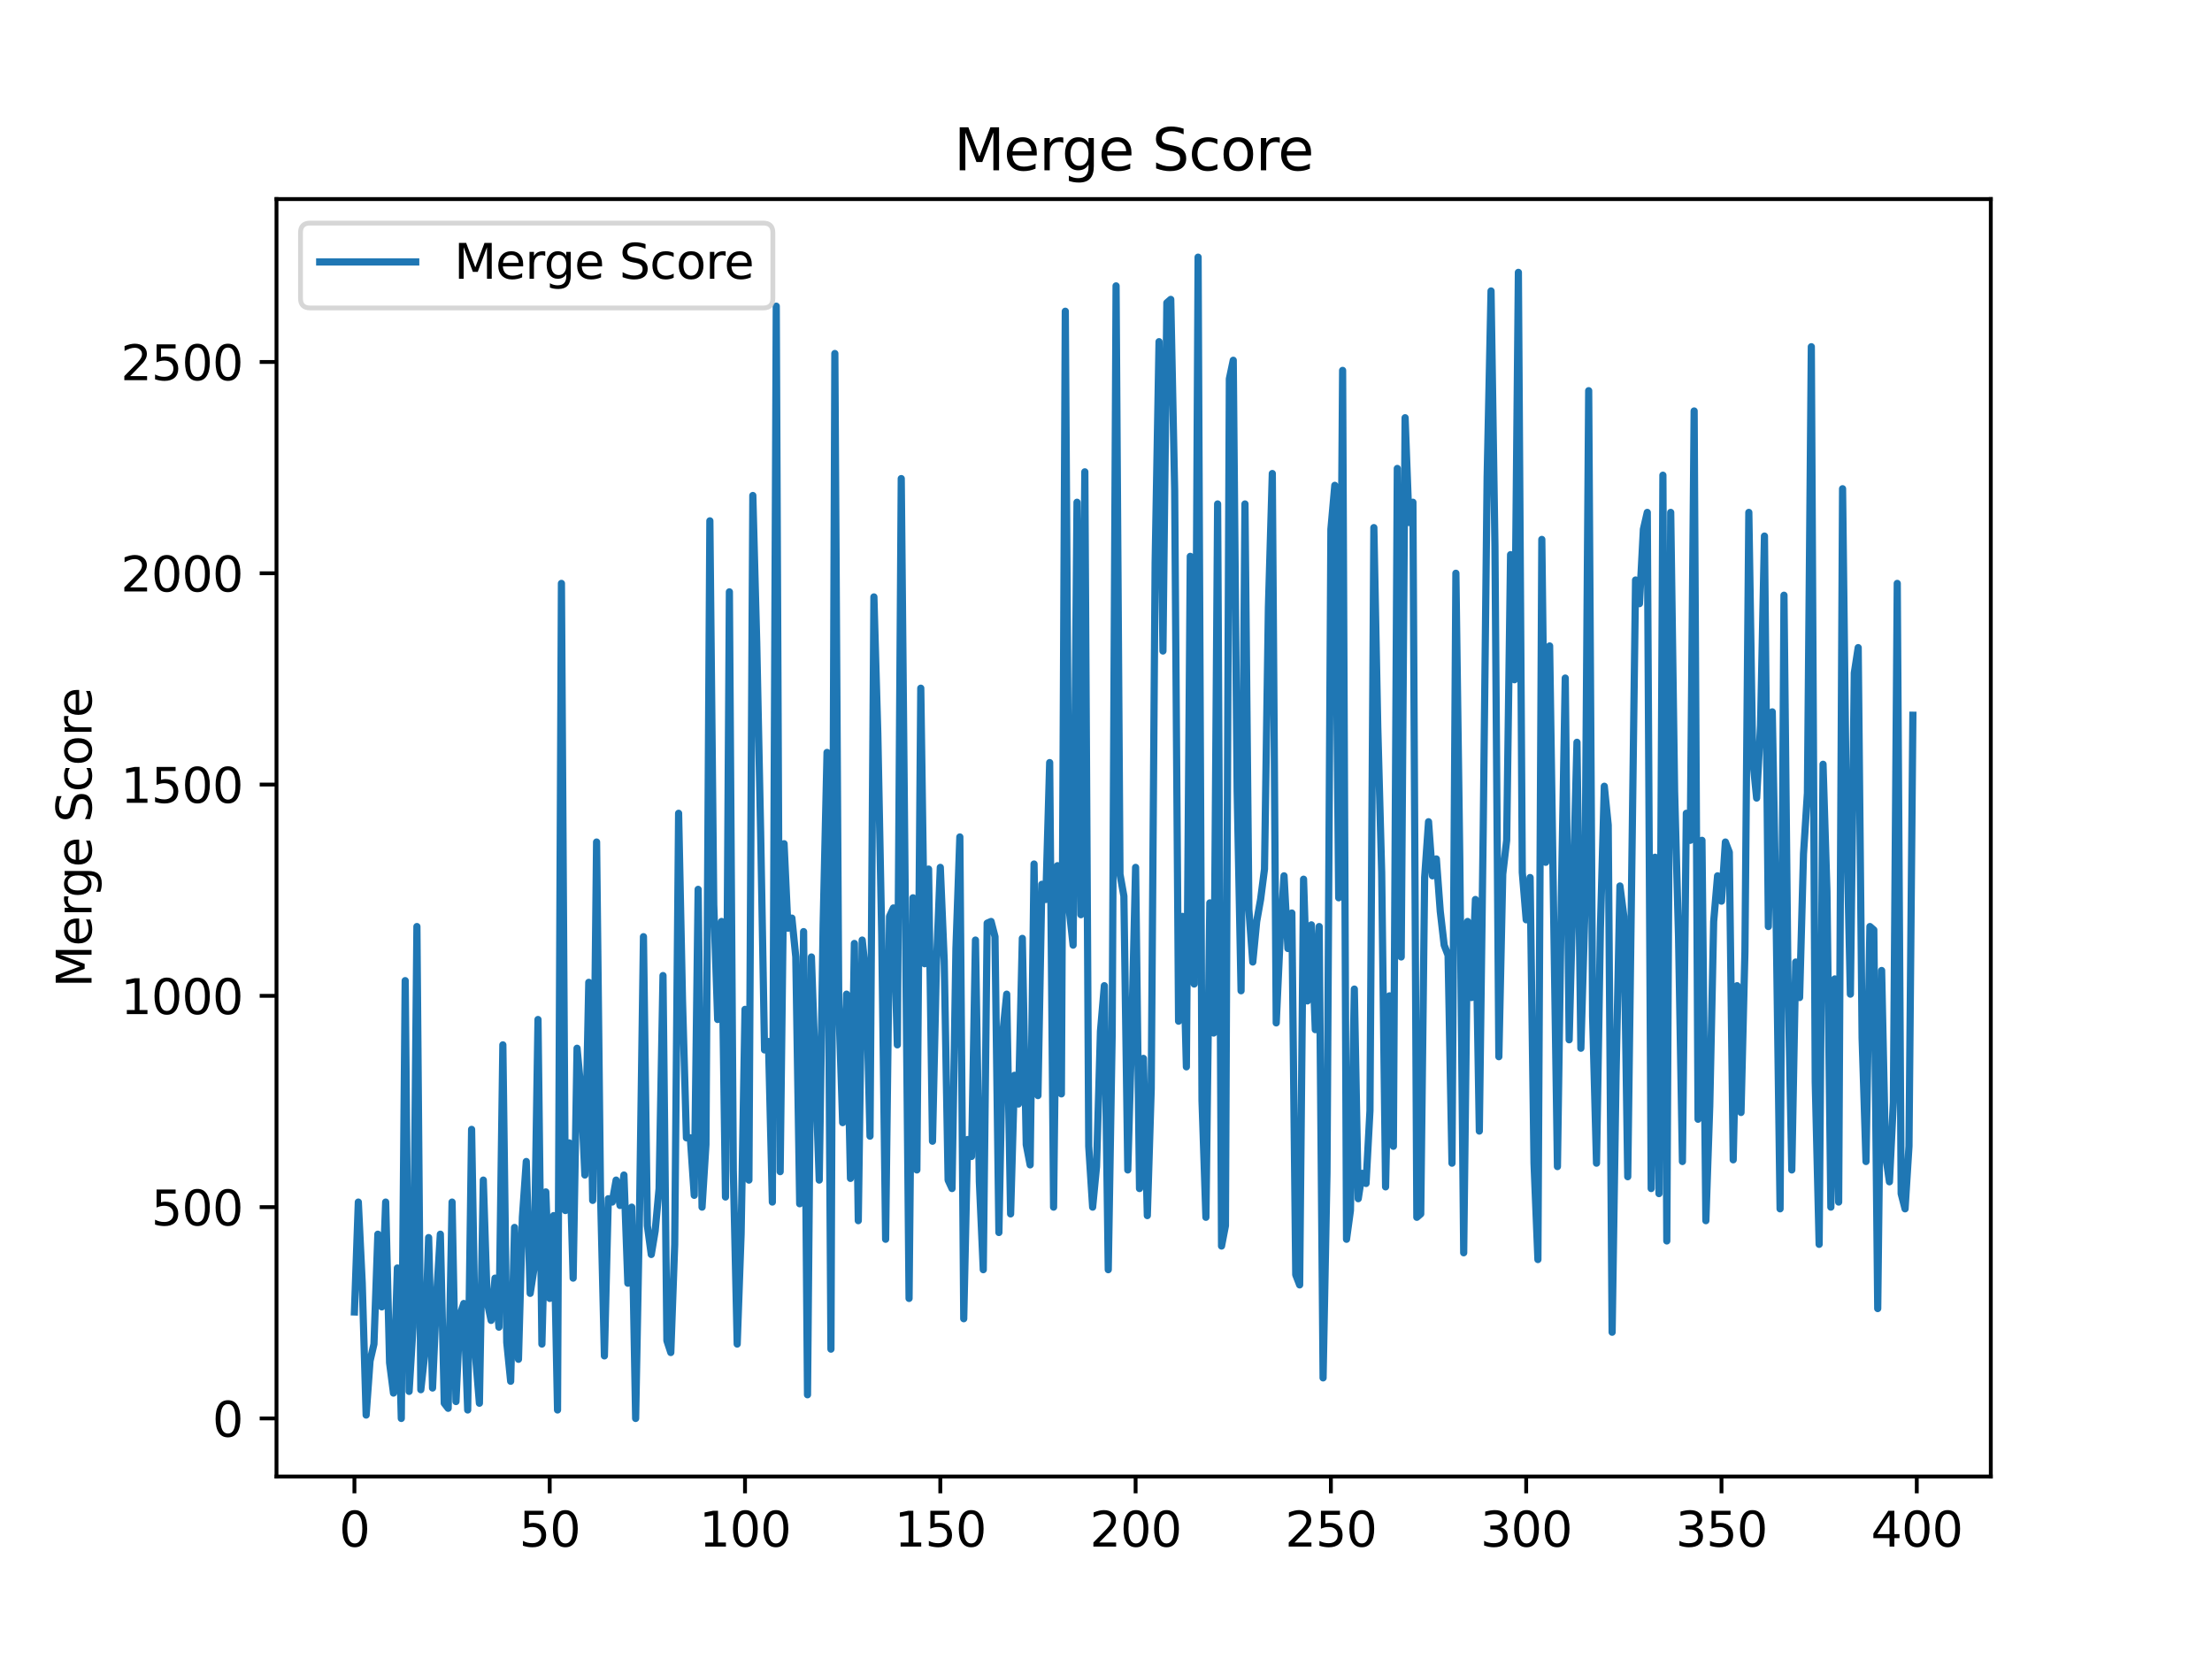 <?xml version="1.0" encoding="utf-8" standalone="no"?>
<!DOCTYPE svg PUBLIC "-//W3C//DTD SVG 1.1//EN"
  "http://www.w3.org/Graphics/SVG/1.1/DTD/svg11.dtd">
<svg xmlns:xlink="http://www.w3.org/1999/xlink" width="460.8pt" height="345.6pt" viewBox="0 0 460.8 345.6" xmlns="http://www.w3.org/2000/svg" version="1.1">
 <defs>
  <style type="text/css">*{stroke-linejoin: round; stroke-linecap: butt}</style>
 </defs>
 <g id="figure_1">
  <g id="patch_1">
   <path d="M 0 345.6 
L 460.8 345.6 
L 460.8 0 
L 0 0 
z
" style="fill: #ffffff"/>
  </g>
  <g id="axes_1">
   <g id="patch_2">
    <path d="M 57.6 307.584 
L 414.72 307.584 
L 414.72 41.472 
L 57.6 41.472 
z
" style="fill: #ffffff"/>
   </g>
   <g id="matplotlib.axis_1">
    <g id="xtick_1">
     <g id="line2d_1">
      <defs>
       <path id="m237619feec" d="M 0 0 
L 0 3.5 
" style="stroke: #000000; stroke-width: 0.8"/>
      </defs>
      <g>
       <use xlink:href="#m237619feec" x="73.833" y="307.584" style="stroke: #000000; stroke-width: 0.8"/>
      </g>
     </g>
     <g id="text_1">
      <!-- 0 -->
      <g transform="translate(70.651 322.182) scale(0.1 -0.1)">
       <defs>
        <path id="DejaVuSans-30" d="M 2034 4250 
Q 1547 4250 1301 3770 
Q 1056 3291 1056 2328 
Q 1056 1369 1301 889 
Q 1547 409 2034 409 
Q 2525 409 2770 889 
Q 3016 1369 3016 2328 
Q 3016 3291 2770 3770 
Q 2525 4250 2034 4250 
z
M 2034 4750 
Q 2819 4750 3233 4129 
Q 3647 3509 3647 2328 
Q 3647 1150 3233 529 
Q 2819 -91 2034 -91 
Q 1250 -91 836 529 
Q 422 1150 422 2328 
Q 422 3509 836 4129 
Q 1250 4750 2034 4750 
z
" transform="scale(0.016)"/>
       </defs>
       <use xlink:href="#DejaVuSans-30"/>
      </g>
     </g>
    </g>
    <g id="xtick_2">
     <g id="line2d_2">
      <g>
       <use xlink:href="#m237619feec" x="114.516" y="307.584" style="stroke: #000000; stroke-width: 0.8"/>
      </g>
     </g>
     <g id="text_2">
      <!-- 50 -->
      <g transform="translate(108.154 322.182) scale(0.1 -0.1)">
       <defs>
        <path id="DejaVuSans-35" d="M 691 4666 
L 3169 4666 
L 3169 4134 
L 1269 4134 
L 1269 2991 
Q 1406 3038 1543 3061 
Q 1681 3084 1819 3084 
Q 2600 3084 3056 2656 
Q 3513 2228 3513 1497 
Q 3513 744 3044 326 
Q 2575 -91 1722 -91 
Q 1428 -91 1123 -41 
Q 819 9 494 109 
L 494 744 
Q 775 591 1075 516 
Q 1375 441 1709 441 
Q 2250 441 2565 725 
Q 2881 1009 2881 1497 
Q 2881 1984 2565 2268 
Q 2250 2553 1709 2553 
Q 1456 2553 1204 2497 
Q 953 2441 691 2322 
L 691 4666 
z
" transform="scale(0.016)"/>
       </defs>
       <use xlink:href="#DejaVuSans-35"/>
       <use xlink:href="#DejaVuSans-30" x="63.623"/>
      </g>
     </g>
    </g>
    <g id="xtick_3">
     <g id="line2d_3">
      <g>
       <use xlink:href="#m237619feec" x="155.2" y="307.584" style="stroke: #000000; stroke-width: 0.8"/>
      </g>
     </g>
     <g id="text_3">
      <!-- 100 -->
      <g transform="translate(145.656 322.182) scale(0.1 -0.1)">
       <defs>
        <path id="DejaVuSans-31" d="M 794 531 
L 1825 531 
L 1825 4091 
L 703 3866 
L 703 4441 
L 1819 4666 
L 2450 4666 
L 2450 531 
L 3481 531 
L 3481 0 
L 794 0 
L 794 531 
z
" transform="scale(0.016)"/>
       </defs>
       <use xlink:href="#DejaVuSans-31"/>
       <use xlink:href="#DejaVuSans-30" x="63.623"/>
       <use xlink:href="#DejaVuSans-30" x="127.246"/>
      </g>
     </g>
    </g>
    <g id="xtick_4">
     <g id="line2d_4">
      <g>
       <use xlink:href="#m237619feec" x="195.883" y="307.584" style="stroke: #000000; stroke-width: 0.8"/>
      </g>
     </g>
     <g id="text_4">
      <!-- 150 -->
      <g transform="translate(186.34 322.182) scale(0.1 -0.1)">
       <use xlink:href="#DejaVuSans-31"/>
       <use xlink:href="#DejaVuSans-35" x="63.623"/>
       <use xlink:href="#DejaVuSans-30" x="127.246"/>
      </g>
     </g>
    </g>
    <g id="xtick_5">
     <g id="line2d_5">
      <g>
       <use xlink:href="#m237619feec" x="236.567" y="307.584" style="stroke: #000000; stroke-width: 0.8"/>
      </g>
     </g>
     <g id="text_5">
      <!-- 200 -->
      <g transform="translate(227.023 322.182) scale(0.1 -0.1)">
       <defs>
        <path id="DejaVuSans-32" d="M 1228 531 
L 3431 531 
L 3431 0 
L 469 0 
L 469 531 
Q 828 903 1448 1529 
Q 2069 2156 2228 2338 
Q 2531 2678 2651 2914 
Q 2772 3150 2772 3378 
Q 2772 3750 2511 3984 
Q 2250 4219 1831 4219 
Q 1534 4219 1204 4116 
Q 875 4013 500 3803 
L 500 4441 
Q 881 4594 1212 4672 
Q 1544 4750 1819 4750 
Q 2544 4750 2975 4387 
Q 3406 4025 3406 3419 
Q 3406 3131 3298 2873 
Q 3191 2616 2906 2266 
Q 2828 2175 2409 1742 
Q 1991 1309 1228 531 
z
" transform="scale(0.016)"/>
       </defs>
       <use xlink:href="#DejaVuSans-32"/>
       <use xlink:href="#DejaVuSans-30" x="63.623"/>
       <use xlink:href="#DejaVuSans-30" x="127.246"/>
      </g>
     </g>
    </g>
    <g id="xtick_6">
     <g id="line2d_6">
      <g>
       <use xlink:href="#m237619feec" x="277.25" y="307.584" style="stroke: #000000; stroke-width: 0.8"/>
      </g>
     </g>
     <g id="text_6">
      <!-- 250 -->
      <g transform="translate(267.707 322.182) scale(0.1 -0.1)">
       <use xlink:href="#DejaVuSans-32"/>
       <use xlink:href="#DejaVuSans-35" x="63.623"/>
       <use xlink:href="#DejaVuSans-30" x="127.246"/>
      </g>
     </g>
    </g>
    <g id="xtick_7">
     <g id="line2d_7">
      <g>
       <use xlink:href="#m237619feec" x="317.934" y="307.584" style="stroke: #000000; stroke-width: 0.8"/>
      </g>
     </g>
     <g id="text_7">
      <!-- 300 -->
      <g transform="translate(308.39 322.182) scale(0.1 -0.1)">
       <defs>
        <path id="DejaVuSans-33" d="M 2597 2516 
Q 3050 2419 3304 2112 
Q 3559 1806 3559 1356 
Q 3559 666 3084 287 
Q 2609 -91 1734 -91 
Q 1441 -91 1130 -33 
Q 819 25 488 141 
L 488 750 
Q 750 597 1062 519 
Q 1375 441 1716 441 
Q 2309 441 2620 675 
Q 2931 909 2931 1356 
Q 2931 1769 2642 2001 
Q 2353 2234 1838 2234 
L 1294 2234 
L 1294 2753 
L 1863 2753 
Q 2328 2753 2575 2939 
Q 2822 3125 2822 3475 
Q 2822 3834 2567 4026 
Q 2313 4219 1838 4219 
Q 1578 4219 1281 4162 
Q 984 4106 628 3988 
L 628 4550 
Q 988 4650 1302 4700 
Q 1616 4750 1894 4750 
Q 2613 4750 3031 4423 
Q 3450 4097 3450 3541 
Q 3450 3153 3228 2886 
Q 3006 2619 2597 2516 
z
" transform="scale(0.016)"/>
       </defs>
       <use xlink:href="#DejaVuSans-33"/>
       <use xlink:href="#DejaVuSans-30" x="63.623"/>
       <use xlink:href="#DejaVuSans-30" x="127.246"/>
      </g>
     </g>
    </g>
    <g id="xtick_8">
     <g id="line2d_8">
      <g>
       <use xlink:href="#m237619feec" x="358.617" y="307.584" style="stroke: #000000; stroke-width: 0.8"/>
      </g>
     </g>
     <g id="text_8">
      <!-- 350 -->
      <g transform="translate(349.074 322.182) scale(0.1 -0.1)">
       <use xlink:href="#DejaVuSans-33"/>
       <use xlink:href="#DejaVuSans-35" x="63.623"/>
       <use xlink:href="#DejaVuSans-30" x="127.246"/>
      </g>
     </g>
    </g>
    <g id="xtick_9">
     <g id="line2d_9">
      <g>
       <use xlink:href="#m237619feec" x="399.301" y="307.584" style="stroke: #000000; stroke-width: 0.8"/>
      </g>
     </g>
     <g id="text_9">
      <!-- 400 -->
      <g transform="translate(389.757 322.182) scale(0.1 -0.1)">
       <defs>
        <path id="DejaVuSans-34" d="M 2419 4116 
L 825 1625 
L 2419 1625 
L 2419 4116 
z
M 2253 4666 
L 3047 4666 
L 3047 1625 
L 3713 1625 
L 3713 1100 
L 3047 1100 
L 3047 0 
L 2419 0 
L 2419 1100 
L 313 1100 
L 313 1709 
L 2253 4666 
z
" transform="scale(0.016)"/>
       </defs>
       <use xlink:href="#DejaVuSans-34"/>
       <use xlink:href="#DejaVuSans-30" x="63.623"/>
       <use xlink:href="#DejaVuSans-30" x="127.246"/>
      </g>
     </g>
    </g>
   </g>
   <g id="matplotlib.axis_2">
    <g id="ytick_1">
     <g id="line2d_10">
      <defs>
       <path id="m5462aade13" d="M 0 0 
L -3.5 0 
" style="stroke: #000000; stroke-width: 0.8"/>
      </defs>
      <g>
       <use xlink:href="#m5462aade13" x="57.6" y="295.488" style="stroke: #000000; stroke-width: 0.8"/>
      </g>
     </g>
     <g id="text_10">
      <!-- 0 -->
      <g transform="translate(44.237 299.287) scale(0.1 -0.1)">
       <use xlink:href="#DejaVuSans-30"/>
      </g>
     </g>
    </g>
    <g id="ytick_2">
     <g id="line2d_11">
      <g>
       <use xlink:href="#m5462aade13" x="57.6" y="251.471" style="stroke: #000000; stroke-width: 0.8"/>
      </g>
     </g>
     <g id="text_11">
      <!-- 500 -->
      <g transform="translate(31.512 255.27) scale(0.1 -0.1)">
       <use xlink:href="#DejaVuSans-35"/>
       <use xlink:href="#DejaVuSans-30" x="63.623"/>
       <use xlink:href="#DejaVuSans-30" x="127.246"/>
      </g>
     </g>
    </g>
    <g id="ytick_3">
     <g id="line2d_12">
      <g>
       <use xlink:href="#m5462aade13" x="57.6" y="207.453" style="stroke: #000000; stroke-width: 0.8"/>
      </g>
     </g>
     <g id="text_12">
      <!-- 1000 -->
      <g transform="translate(25.15 211.252) scale(0.1 -0.1)">
       <use xlink:href="#DejaVuSans-31"/>
       <use xlink:href="#DejaVuSans-30" x="63.623"/>
       <use xlink:href="#DejaVuSans-30" x="127.246"/>
       <use xlink:href="#DejaVuSans-30" x="190.869"/>
      </g>
     </g>
    </g>
    <g id="ytick_4">
     <g id="line2d_13">
      <g>
       <use xlink:href="#m5462aade13" x="57.6" y="163.436" style="stroke: #000000; stroke-width: 0.8"/>
      </g>
     </g>
     <g id="text_13">
      <!-- 1500 -->
      <g transform="translate(25.15 167.235) scale(0.1 -0.1)">
       <use xlink:href="#DejaVuSans-31"/>
       <use xlink:href="#DejaVuSans-35" x="63.623"/>
       <use xlink:href="#DejaVuSans-30" x="127.246"/>
       <use xlink:href="#DejaVuSans-30" x="190.869"/>
      </g>
     </g>
    </g>
    <g id="ytick_5">
     <g id="line2d_14">
      <g>
       <use xlink:href="#m5462aade13" x="57.6" y="119.418" style="stroke: #000000; stroke-width: 0.8"/>
      </g>
     </g>
     <g id="text_14">
      <!-- 2000 -->
      <g transform="translate(25.15 123.217) scale(0.1 -0.1)">
       <use xlink:href="#DejaVuSans-32"/>
       <use xlink:href="#DejaVuSans-30" x="63.623"/>
       <use xlink:href="#DejaVuSans-30" x="127.246"/>
       <use xlink:href="#DejaVuSans-30" x="190.869"/>
      </g>
     </g>
    </g>
    <g id="ytick_6">
     <g id="line2d_15">
      <g>
       <use xlink:href="#m5462aade13" x="57.6" y="75.401" style="stroke: #000000; stroke-width: 0.8"/>
      </g>
     </g>
     <g id="text_15">
      <!-- 2500 -->
      <g transform="translate(25.15 79.2) scale(0.1 -0.1)">
       <use xlink:href="#DejaVuSans-32"/>
       <use xlink:href="#DejaVuSans-35" x="63.623"/>
       <use xlink:href="#DejaVuSans-30" x="127.246"/>
       <use xlink:href="#DejaVuSans-30" x="190.869"/>
      </g>
     </g>
    </g>
    <g id="text_16">
     <!-- Merge Score -->
     <g transform="translate(19.07 205.729) rotate(-90) scale(0.1 -0.1)">
      <defs>
       <path id="DejaVuSans-4d" d="M 628 4666 
L 1569 4666 
L 2759 1491 
L 3956 4666 
L 4897 4666 
L 4897 0 
L 4281 0 
L 4281 4097 
L 3078 897 
L 2444 897 
L 1241 4097 
L 1241 0 
L 628 0 
L 628 4666 
z
" transform="scale(0.016)"/>
       <path id="DejaVuSans-65" d="M 3597 1894 
L 3597 1613 
L 953 1613 
Q 991 1019 1311 708 
Q 1631 397 2203 397 
Q 2534 397 2845 478 
Q 3156 559 3463 722 
L 3463 178 
Q 3153 47 2828 -22 
Q 2503 -91 2169 -91 
Q 1331 -91 842 396 
Q 353 884 353 1716 
Q 353 2575 817 3079 
Q 1281 3584 2069 3584 
Q 2775 3584 3186 3129 
Q 3597 2675 3597 1894 
z
M 3022 2063 
Q 3016 2534 2758 2815 
Q 2500 3097 2075 3097 
Q 1594 3097 1305 2825 
Q 1016 2553 972 2059 
L 3022 2063 
z
" transform="scale(0.016)"/>
       <path id="DejaVuSans-72" d="M 2631 2963 
Q 2534 3019 2420 3045 
Q 2306 3072 2169 3072 
Q 1681 3072 1420 2755 
Q 1159 2438 1159 1844 
L 1159 0 
L 581 0 
L 581 3500 
L 1159 3500 
L 1159 2956 
Q 1341 3275 1631 3429 
Q 1922 3584 2338 3584 
Q 2397 3584 2469 3576 
Q 2541 3569 2628 3553 
L 2631 2963 
z
" transform="scale(0.016)"/>
       <path id="DejaVuSans-67" d="M 2906 1791 
Q 2906 2416 2648 2759 
Q 2391 3103 1925 3103 
Q 1463 3103 1205 2759 
Q 947 2416 947 1791 
Q 947 1169 1205 825 
Q 1463 481 1925 481 
Q 2391 481 2648 825 
Q 2906 1169 2906 1791 
z
M 3481 434 
Q 3481 -459 3084 -895 
Q 2688 -1331 1869 -1331 
Q 1566 -1331 1297 -1286 
Q 1028 -1241 775 -1147 
L 775 -588 
Q 1028 -725 1275 -790 
Q 1522 -856 1778 -856 
Q 2344 -856 2625 -561 
Q 2906 -266 2906 331 
L 2906 616 
Q 2728 306 2450 153 
Q 2172 0 1784 0 
Q 1141 0 747 490 
Q 353 981 353 1791 
Q 353 2603 747 3093 
Q 1141 3584 1784 3584 
Q 2172 3584 2450 3431 
Q 2728 3278 2906 2969 
L 2906 3500 
L 3481 3500 
L 3481 434 
z
" transform="scale(0.016)"/>
       <path id="DejaVuSans-20" transform="scale(0.016)"/>
       <path id="DejaVuSans-53" d="M 3425 4513 
L 3425 3897 
Q 3066 4069 2747 4153 
Q 2428 4238 2131 4238 
Q 1616 4238 1336 4038 
Q 1056 3838 1056 3469 
Q 1056 3159 1242 3001 
Q 1428 2844 1947 2747 
L 2328 2669 
Q 3034 2534 3370 2195 
Q 3706 1856 3706 1288 
Q 3706 609 3251 259 
Q 2797 -91 1919 -91 
Q 1588 -91 1214 -16 
Q 841 59 441 206 
L 441 856 
Q 825 641 1194 531 
Q 1563 422 1919 422 
Q 2459 422 2753 634 
Q 3047 847 3047 1241 
Q 3047 1584 2836 1778 
Q 2625 1972 2144 2069 
L 1759 2144 
Q 1053 2284 737 2584 
Q 422 2884 422 3419 
Q 422 4038 858 4394 
Q 1294 4750 2059 4750 
Q 2388 4750 2728 4690 
Q 3069 4631 3425 4513 
z
" transform="scale(0.016)"/>
       <path id="DejaVuSans-63" d="M 3122 3366 
L 3122 2828 
Q 2878 2963 2633 3030 
Q 2388 3097 2138 3097 
Q 1578 3097 1268 2742 
Q 959 2388 959 1747 
Q 959 1106 1268 751 
Q 1578 397 2138 397 
Q 2388 397 2633 464 
Q 2878 531 3122 666 
L 3122 134 
Q 2881 22 2623 -34 
Q 2366 -91 2075 -91 
Q 1284 -91 818 406 
Q 353 903 353 1747 
Q 353 2603 823 3093 
Q 1294 3584 2113 3584 
Q 2378 3584 2631 3529 
Q 2884 3475 3122 3366 
z
" transform="scale(0.016)"/>
       <path id="DejaVuSans-6f" d="M 1959 3097 
Q 1497 3097 1228 2736 
Q 959 2375 959 1747 
Q 959 1119 1226 758 
Q 1494 397 1959 397 
Q 2419 397 2687 759 
Q 2956 1122 2956 1747 
Q 2956 2369 2687 2733 
Q 2419 3097 1959 3097 
z
M 1959 3584 
Q 2709 3584 3137 3096 
Q 3566 2609 3566 1747 
Q 3566 888 3137 398 
Q 2709 -91 1959 -91 
Q 1206 -91 779 398 
Q 353 888 353 1747 
Q 353 2609 779 3096 
Q 1206 3584 1959 3584 
z
" transform="scale(0.016)"/>
      </defs>
      <use xlink:href="#DejaVuSans-4d"/>
      <use xlink:href="#DejaVuSans-65" x="86.279"/>
      <use xlink:href="#DejaVuSans-72" x="147.803"/>
      <use xlink:href="#DejaVuSans-67" x="187.166"/>
      <use xlink:href="#DejaVuSans-65" x="250.643"/>
      <use xlink:href="#DejaVuSans-20" x="312.166"/>
      <use xlink:href="#DejaVuSans-53" x="343.953"/>
      <use xlink:href="#DejaVuSans-63" x="407.43"/>
      <use xlink:href="#DejaVuSans-6f" x="462.41"/>
      <use xlink:href="#DejaVuSans-72" x="523.592"/>
      <use xlink:href="#DejaVuSans-65" x="562.455"/>
     </g>
    </g>
   </g>
   <g id="line2d_16">
    <path d="M 73.833 273.303 
L 74.646 250.414 
L 75.46 267.317 
L 76.274 294.784 
L 77.087 283.515 
L 77.901 279.994 
L 78.715 257.105 
L 79.528 272.247 
L 80.342 250.414 
L 81.156 283.867 
L 81.969 290.206 
L 82.783 264.148 
L 83.597 295.488 
L 84.41 204.284 
L 85.224 289.854 
L 86.038 276.472 
L 86.851 193.015 
L 87.665 289.502 
L 88.479 282.107 
L 89.292 257.809 
L 90.106 289.149 
L 90.92 270.486 
L 91.733 257.105 
L 92.547 292.319 
L 93.361 293.375 
L 94.174 250.414 
L 94.988 291.967 
L 95.802 274.007 
L 96.616 271.542 
L 97.429 293.727 
L 98.243 235.272 
L 99.057 282.459 
L 99.87 292.319 
L 100.684 245.836 
L 101.498 271.19 
L 102.311 275.064 
L 103.125 266.26 
L 103.939 276.472 
L 104.752 217.665 
L 105.566 279.642 
L 106.38 287.741 
L 107.193 255.696 
L 108.007 283.163 
L 108.821 253.583 
L 109.634 241.963 
L 110.448 269.43 
L 111.262 264.148 
L 112.075 212.383 
L 112.889 279.994 
L 113.703 248.301 
L 114.516 270.486 
L 115.33 253.231 
L 116.144 293.727 
L 116.957 121.531 
L 117.771 252.175 
L 118.585 238.089 
L 119.398 266.26 
L 120.212 218.369 
L 121.026 227.173 
L 121.839 244.78 
L 122.653 204.636 
L 123.467 250.062 
L 124.28 175.408 
L 125.094 248.301 
L 125.908 282.459 
L 126.721 249.71 
L 127.535 250.414 
L 128.349 245.836 
L 129.162 251.118 
L 129.976 244.78 
L 130.79 267.317 
L 131.603 251.471 
L 132.417 295.488 
L 133.231 252.175 
L 134.044 195.128 
L 134.858 255.344 
L 135.672 261.33 
L 136.485 256.4 
L 137.299 247.597 
L 138.113 203.227 
L 138.926 279.29 
L 139.74 281.755 
L 140.554 259.218 
L 141.367 169.422 
L 142.181 208.509 
L 142.995 237.033 
L 143.808 237.033 
L 144.622 249.006 
L 145.436 185.268 
L 146.249 251.471 
L 147.063 238.441 
L 147.877 108.502 
L 148.69 188.438 
L 149.504 212.383 
L 150.318 191.959 
L 151.131 249.358 
L 151.945 123.292 
L 152.759 243.723 
L 153.572 279.994 
L 154.386 257.105 
L 155.2 210.27 
L 156.013 245.836 
L 156.827 103.22 
L 157.641 133.856 
L 158.454 173.296 
L 159.268 218.722 
L 160.082 216.961 
L 160.895 250.414 
L 161.709 63.78 
L 162.523 244.076 
L 163.336 175.76 
L 164.15 193.367 
L 164.964 191.255 
L 165.777 199.354 
L 166.591 250.766 
L 167.405 194.072 
L 168.219 290.558 
L 169.032 199.354 
L 170.66 245.836 
L 171.473 192.663 
L 172.287 156.745 
L 173.101 281.05 
L 173.914 73.64 
L 174.728 209.214 
L 175.542 233.864 
L 176.355 207.101 
L 177.169 245.484 
L 177.983 196.537 
L 178.796 254.288 
L 179.61 195.832 
L 180.424 203.58 
L 181.237 236.681 
L 182.051 124.348 
L 182.865 152.871 
L 183.678 194.776 
L 184.492 258.161 
L 185.306 190.902 
L 186.119 189.142 
L 186.933 217.665 
L 187.747 99.698 
L 189.374 270.486 
L 190.188 187.029 
L 191.001 243.723 
L 191.815 143.364 
L 192.629 200.762 
L 193.442 181.043 
L 194.256 237.737 
L 195.07 201.115 
L 195.883 180.69 
L 196.697 200.058 
L 197.511 245.836 
L 198.324 247.597 
L 199.138 197.593 
L 199.952 174.352 
L 200.765 274.712 
L 201.579 237.385 
L 202.393 240.906 
L 203.206 195.832 
L 204.02 246.188 
L 204.834 264.5 
L 205.647 192.311 
L 206.461 191.959 
L 207.275 195.128 
L 208.088 256.753 
L 208.902 215.2 
L 209.716 207.101 
L 210.529 252.879 
L 211.343 224.004 
L 212.157 229.99 
L 212.97 195.48 
L 213.784 238.441 
L 214.598 242.667 
L 215.411 179.986 
L 216.225 228.229 
L 217.039 184.212 
L 217.852 187.381 
L 218.666 158.858 
L 219.48 251.471 
L 220.293 180.338 
L 221.107 227.877 
L 221.921 64.836 
L 222.734 189.494 
L 223.548 196.889 
L 224.362 104.628 
L 225.175 190.55 
L 225.989 98.29 
L 226.803 238.794 
L 227.616 251.471 
L 228.43 243.019 
L 229.244 214.848 
L 230.057 205.34 
L 230.871 264.5 
L 231.685 215.552 
L 232.498 59.554 
L 233.312 182.099 
L 234.126 186.677 
L 234.939 243.723 
L 235.753 215.2 
L 236.567 180.69 
L 237.381 247.597 
L 238.194 220.482 
L 239.008 253.231 
L 239.822 226.821 
L 240.635 117.305 
L 241.449 71.175 
L 242.263 135.617 
L 243.076 63.076 
L 243.89 62.371 
L 244.704 102.163 
L 245.517 212.735 
L 246.331 190.902 
L 247.145 222.243 
L 247.958 115.897 
L 248.772 204.988 
L 249.586 53.568 
L 250.399 229.286 
L 251.213 253.583 
L 252.027 188.085 
L 252.84 215.2 
L 253.654 104.98 
L 254.468 259.57 
L 255.281 255.344 
L 256.095 78.922 
L 256.909 75.049 
L 257.722 164.844 
L 258.536 206.397 
L 259.35 104.98 
L 260.163 189.494 
L 260.977 200.41 
L 261.791 191.959 
L 262.604 187.381 
L 263.418 181.043 
L 264.232 126.461 
L 265.045 98.642 
L 265.859 213.087 
L 266.673 195.48 
L 267.486 182.451 
L 268.3 197.593 
L 269.114 190.198 
L 269.927 265.556 
L 270.741 267.669 
L 271.555 183.155 
L 272.368 208.509 
L 273.182 192.663 
L 273.996 214.496 
L 274.809 193.015 
L 275.623 287.037 
L 276.437 244.428 
L 277.25 110.262 
L 278.064 101.107 
L 278.878 187.029 
L 279.691 77.161 
L 280.505 258.161 
L 281.319 252.175 
L 282.132 206.045 
L 282.946 249.71 
L 283.76 244.428 
L 284.573 246.541 
L 285.387 231.399 
L 286.201 109.91 
L 287.014 151.463 
L 287.828 181.747 
L 288.642 247.245 
L 289.455 207.453 
L 290.269 238.794 
L 291.083 97.585 
L 291.896 199.354 
L 292.71 87.021 
L 293.524 108.854 
L 294.337 104.628 
L 295.151 253.583 
L 295.965 252.879 
L 296.778 182.803 
L 297.592 171.183 
L 298.406 182.451 
L 299.219 178.93 
L 300.033 189.846 
L 300.847 196.889 
L 301.66 199.002 
L 302.474 242.315 
L 303.288 119.418 
L 304.101 178.93 
L 304.915 260.978 
L 305.729 191.959 
L 306.543 207.805 
L 307.356 187.381 
L 308.17 235.624 
L 308.984 172.591 
L 309.797 99.346 
L 310.611 60.611 
L 311.425 113.784 
L 312.238 220.13 
L 313.052 182.099 
L 313.866 175.056 
L 314.679 115.545 
L 315.493 141.603 
L 316.307 56.737 
L 317.12 181.747 
L 317.934 191.607 
L 318.748 182.803 
L 319.561 242.315 
L 320.375 262.387 
L 321.189 112.375 
L 322.002 179.634 
L 322.816 134.56 
L 324.443 243.019 
L 325.257 187.029 
L 326.071 141.251 
L 326.884 216.609 
L 328.512 154.632 
L 329.325 218.369 
L 330.139 190.55 
L 330.953 81.387 
L 331.766 211.679 
L 332.58 242.315 
L 333.394 193.367 
L 334.207 163.788 
L 335.021 171.887 
L 335.835 277.529 
L 336.648 224.356 
L 337.462 184.564 
L 338.276 190.902 
L 339.089 245.132 
L 340.717 120.827 
L 341.53 125.757 
L 342.344 110.262 
L 343.158 106.741 
L 343.971 247.597 
L 344.785 178.578 
L 345.599 248.653 
L 346.412 98.994 
L 347.226 258.513 
L 348.04 106.741 
L 348.853 164.844 
L 349.667 195.128 
L 350.481 241.963 
L 351.294 169.422 
L 352.108 175.056 
L 352.922 85.613 
L 353.735 233.159 
L 354.549 175.056 
L 355.363 254.288 
L 356.176 230.342 
L 356.99 191.959 
L 357.804 182.451 
L 358.617 187.733 
L 359.431 175.408 
L 360.245 177.521 
L 361.058 241.611 
L 361.872 205.34 
L 362.686 231.751 
L 363.499 198.297 
L 364.313 106.741 
L 365.127 158.154 
L 365.94 166.253 
L 366.754 151.111 
L 367.568 111.671 
L 368.381 193.015 
L 369.195 148.294 
L 370.009 191.959 
L 370.822 251.823 
L 371.636 123.996 
L 372.45 202.523 
L 373.263 243.723 
L 374.077 200.41 
L 374.891 207.805 
L 375.704 177.873 
L 376.518 165.196 
L 377.332 72.231 
L 378.146 225.412 
L 378.959 259.218 
L 379.773 159.21 
L 380.587 185.62 
L 381.4 251.471 
L 382.214 203.932 
L 383.028 250.414 
L 383.841 101.811 
L 384.655 170.478 
L 385.469 207.101 
L 386.282 140.194 
L 387.096 134.912 
L 387.91 216.257 
L 388.723 241.963 
L 389.537 193.015 
L 390.351 193.72 
L 391.164 272.599 
L 391.978 202.171 
L 392.792 240.554 
L 393.605 246.188 
L 394.419 229.638 
L 395.233 121.531 
L 396.046 248.653 
L 396.86 251.823 
L 397.674 238.794 
L 398.487 148.998 
L 398.487 148.998 
" clip-path="url(#p40879e00fc)" style="fill: none; stroke: #1f77b4; stroke-width: 1.5; stroke-linecap: square"/>
   </g>
   <g id="patch_3">
    <path d="M 57.6 307.584 
L 57.6 41.472 
" style="fill: none; stroke: #000000; stroke-width: 0.8; stroke-linejoin: miter; stroke-linecap: square"/>
   </g>
   <g id="patch_4">
    <path d="M 414.72 307.584 
L 414.72 41.472 
" style="fill: none; stroke: #000000; stroke-width: 0.8; stroke-linejoin: miter; stroke-linecap: square"/>
   </g>
   <g id="patch_5">
    <path d="M 57.6 307.584 
L 414.72 307.584 
" style="fill: none; stroke: #000000; stroke-width: 0.8; stroke-linejoin: miter; stroke-linecap: square"/>
   </g>
   <g id="patch_6">
    <path d="M 57.6 41.472 
L 414.72 41.472 
" style="fill: none; stroke: #000000; stroke-width: 0.8; stroke-linejoin: miter; stroke-linecap: square"/>
   </g>
   <g id="text_17">
    <!-- Merge Score -->
    <g transform="translate(198.719 35.472) scale(0.12 -0.12)">
     <use xlink:href="#DejaVuSans-4d"/>
     <use xlink:href="#DejaVuSans-65" x="86.279"/>
     <use xlink:href="#DejaVuSans-72" x="147.803"/>
     <use xlink:href="#DejaVuSans-67" x="187.166"/>
     <use xlink:href="#DejaVuSans-65" x="250.643"/>
     <use xlink:href="#DejaVuSans-20" x="312.166"/>
     <use xlink:href="#DejaVuSans-53" x="343.953"/>
     <use xlink:href="#DejaVuSans-63" x="407.43"/>
     <use xlink:href="#DejaVuSans-6f" x="462.41"/>
     <use xlink:href="#DejaVuSans-72" x="523.592"/>
     <use xlink:href="#DejaVuSans-65" x="562.455"/>
    </g>
   </g>
   <g id="legend_1">
    <g id="patch_7">
     <path d="M 64.6 64.15 
L 159.002 64.15 
Q 161.002 64.15 161.002 62.15 
L 161.002 48.472 
Q 161.002 46.472 159.002 46.472 
L 64.6 46.472 
Q 62.6 46.472 62.6 48.472 
L 62.6 62.15 
Q 62.6 64.15 64.6 64.15 
z
" style="fill: #ffffff; opacity: 0.8; stroke: #cccccc; stroke-linejoin: miter"/>
    </g>
    <g id="line2d_17">
     <path d="M 66.6 54.57 
L 76.6 54.57 
L 86.6 54.57 
" style="fill: none; stroke: #1f77b4; stroke-width: 1.5; stroke-linecap: square"/>
    </g>
    <g id="text_18">
     <!-- Merge Score -->
     <g transform="translate(94.6 58.07) scale(0.1 -0.1)">
      <use xlink:href="#DejaVuSans-4d"/>
      <use xlink:href="#DejaVuSans-65" x="86.279"/>
      <use xlink:href="#DejaVuSans-72" x="147.803"/>
      <use xlink:href="#DejaVuSans-67" x="187.166"/>
      <use xlink:href="#DejaVuSans-65" x="250.643"/>
      <use xlink:href="#DejaVuSans-20" x="312.166"/>
      <use xlink:href="#DejaVuSans-53" x="343.953"/>
      <use xlink:href="#DejaVuSans-63" x="407.43"/>
      <use xlink:href="#DejaVuSans-6f" x="462.41"/>
      <use xlink:href="#DejaVuSans-72" x="523.592"/>
      <use xlink:href="#DejaVuSans-65" x="562.455"/>
     </g>
    </g>
   </g>
  </g>
 </g>
 <defs>
  <clipPath id="p40879e00fc">
   <rect x="57.6" y="41.472" width="357.12" height="266.112"/>
  </clipPath>
 </defs>
</svg>
